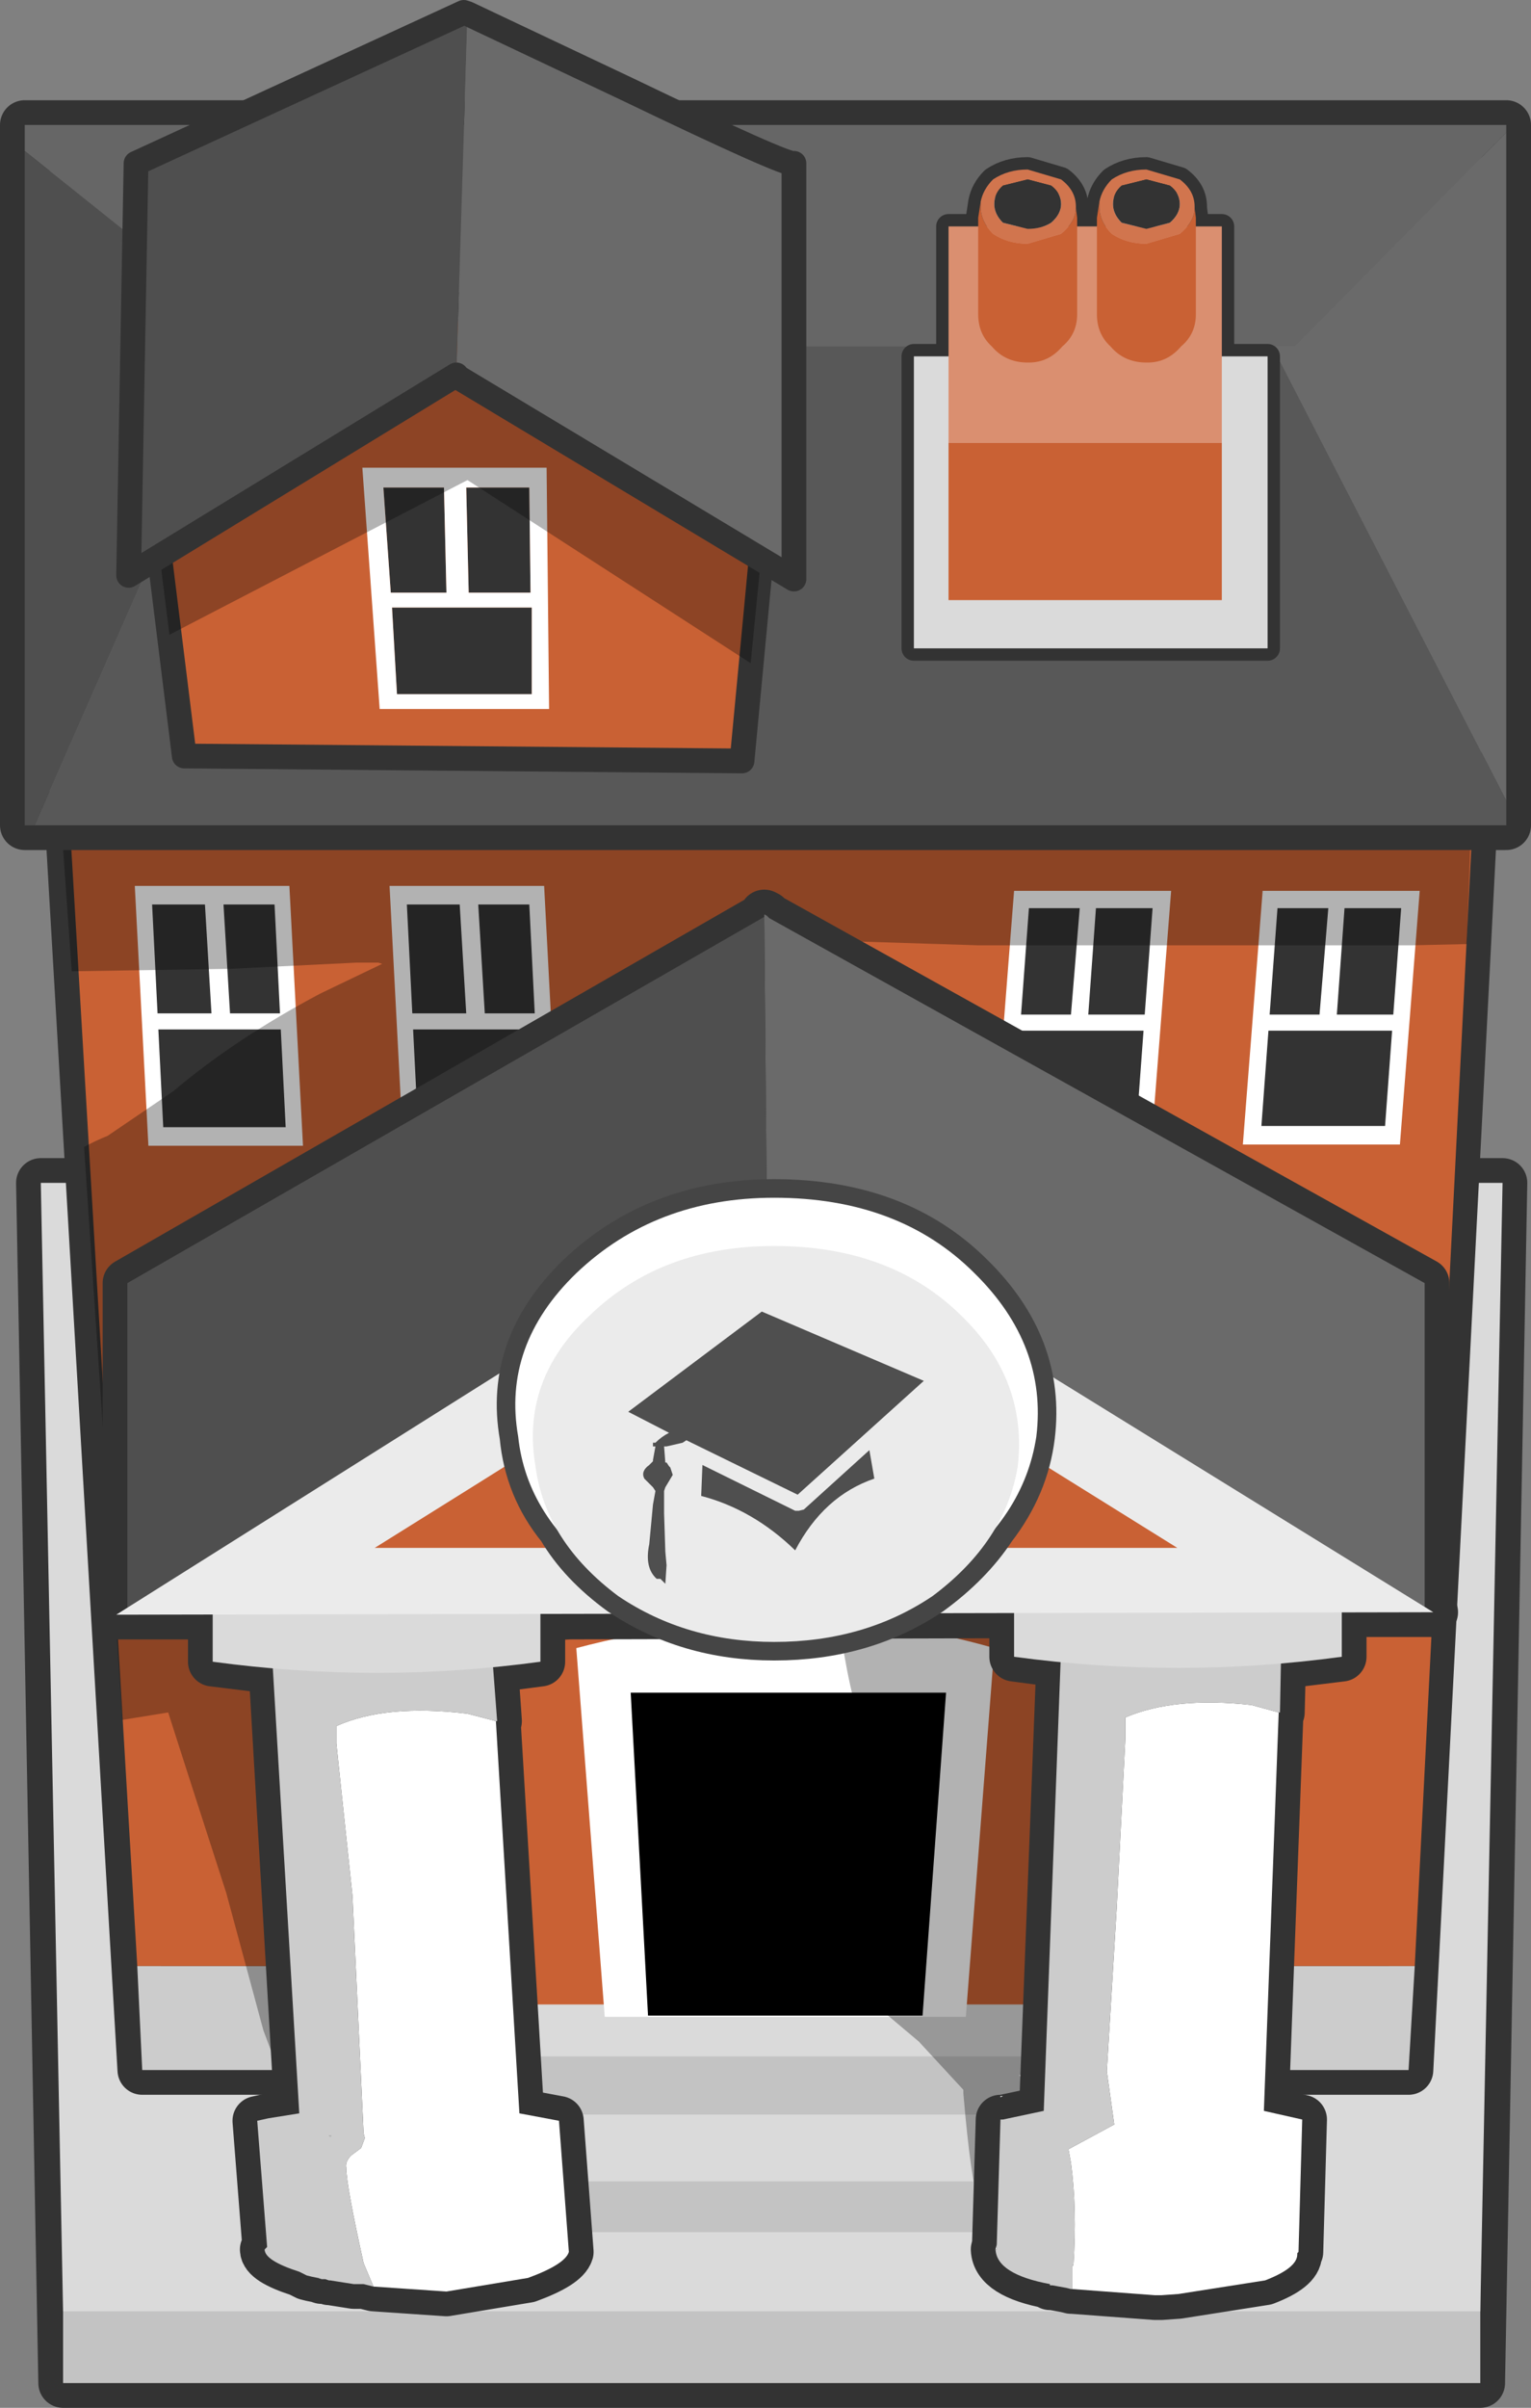 <?xml version="1.0" encoding="UTF-8" standalone="no"?>
<svg xmlns:xlink="http://www.w3.org/1999/xlink" height="97.3px" width="61.9px" xmlns="http://www.w3.org/2000/svg">
  <rect width="100%" height="100%" fill="#808080" stroke="none"/>
  <g transform="matrix(1.0, 0.0, 0.0, 1.0, -0.9, 34.4)">
    <path d="M60.75 61.9 L3.45 61.9 2.55 13.4 61.65 13.4 60.75 61.9" fill="#c3c3c3" fill-rule="evenodd" stroke="none"/>
    <path d="M60.75 61.9 L3.45 61.9 2.55 13.4 61.65 13.4 60.75 61.9 Z" fill="none" stroke="#333333" stroke-linecap="round" stroke-linejoin="round" stroke-width="2.0"/>
    <path d="M3.45 52.8 L60.75 52.8 60.75 61.9 3.45 61.9 3.45 52.8" fill="#c3c3c3" fill-rule="evenodd" stroke="none"/>
    <path d="M61.65 13.4 L60.75 59.0 3.45 59.0 2.55 13.4 61.65 13.4" fill="#dadada" fill-rule="evenodd" stroke="none"/>
    <path d="M60.55 -3.35 L57.85 49.25 6.65 49.25 3.6 -3.2 60.55 -3.35" fill="#000000" fill-rule="evenodd" stroke="none"/>
    <path d="M60.55 -3.35 L57.85 49.25 6.65 49.25 3.6 -3.2 60.55 -3.35 Z" fill="none" stroke="#333333" stroke-linecap="round" stroke-linejoin="round" stroke-width="2.0"/>
    <path d="M6.45 45.05 L3.6 -3.2 60.55 -3.35 58.1 45.05 6.45 45.05" fill="#c96134" fill-rule="evenodd" stroke="none"/>
    <path d="M58.1 45.05 L57.85 49.25 6.65 49.25 6.45 45.05 58.1 45.05" fill="#cccccc" fill-rule="evenodd" stroke="none"/>
    <path d="M49.4 55.8 L17.2 55.8 17.2 46.35 49.4 46.35 49.4 55.8" fill="#c3c3c3" fill-rule="evenodd" stroke="none"/>
    <path d="M49.35 48.7 L17.35 48.7 17.35 45.15 49.35 45.15 49.35 48.7 M17.35 51.05 L49.35 51.05 49.35 53.75 17.35 53.75 17.35 51.05" fill="#dadada" fill-rule="evenodd" stroke="none"/>
    <path d="M13.15 11.9 L6.9 11.9 6.35 1.4 12.6 1.4 13.15 11.9" fill="#ffffff" fill-rule="evenodd" stroke="none"/>
    <path d="M12.45 11.15 L7.5 11.15 7.05 2.15 12.0 2.15 12.45 11.15" fill="#333333" fill-rule="evenodd" stroke="none"/>
    <path d="M6.75 6.55 L9.45 6.55 9.15 1.55 9.9 1.55 10.2 6.55 12.8 6.55 12.8 7.2 6.75 7.2 6.75 6.55" fill="#ffffff" fill-rule="evenodd" stroke="none"/>
    <path d="M57.5 11.85 L51.15 11.85 51.95 1.6 58.3 1.6 57.5 11.85" fill="#ffffff" fill-rule="evenodd" stroke="none"/>
    <path d="M56.9 11.1 L51.9 11.1 52.55 2.3 57.55 2.3 56.9 11.1" fill="#333333" fill-rule="evenodd" stroke="none"/>
    <path d="M54.95 6.6 L57.65 6.6 57.65 7.25 51.6 7.25 51.6 6.6 54.25 6.6 54.65 1.75 55.3 1.75 54.95 6.6" fill="#ffffff" fill-rule="evenodd" stroke="none"/>
    <path d="M17.2 11.9 L16.65 1.4 22.9 1.4 23.45 11.9 17.2 11.9" fill="#ffffff" fill-rule="evenodd" stroke="none"/>
    <path d="M17.8 11.15 L17.35 2.15 22.3 2.15 22.75 11.15 17.8 11.15" fill="#333333" fill-rule="evenodd" stroke="none"/>
    <path d="M19.45 1.55 L20.2 1.55 20.5 6.55 23.1 6.55 23.1 7.2 17.05 7.2 17.05 6.55 19.75 6.55 19.45 1.55" fill="#ffffff" fill-rule="evenodd" stroke="none"/>
    <path d="M48.25 1.6 L47.45 11.85 41.1 11.85 41.9 1.6 48.25 1.6" fill="#ffffff" fill-rule="evenodd" stroke="none"/>
    <path d="M47.5 2.3 L46.85 11.1 41.85 11.1 42.5 2.3 47.5 2.3" fill="#333333" fill-rule="evenodd" stroke="none"/>
    <path d="M45.25 1.75 L44.9 6.6 47.6 6.6 47.6 7.25 41.55 7.25 41.55 6.6 44.2 6.6 44.6 1.75 45.25 1.75" fill="#ffffff" fill-rule="evenodd" stroke="none"/>
    <path d="M48.3 46.6 L18.05 46.6 18.05 28.2 48.3 28.2 48.3 46.6" fill="#c96134" fill-rule="evenodd" stroke="none"/>
    <path d="M25.35 47.1 L24.2 32.2 Q28.55 31.05 32.85 31.05 37.1 31.05 41.1 32.2 L39.95 47.1 25.35 47.1" fill="#ffffff" fill-rule="evenodd" stroke="none"/>
    <path d="M39.15 34.0 L38.2 47.05 27.1 47.05 26.4 34.0 39.15 34.0" fill="#000000" fill-rule="evenodd" stroke="none"/>
    <path d="M60.35 -0.3 L60.2 3.75 58.0 3.8 40.45 3.8 32.55 3.55 31.3 3.35 31.25 3.75 Q31.25 5.35 37.15 7.45 L42.0 9.7 46.15 11.65 46.9 11.55 53.4 15.35 57.75 17.75 Q57.65 19.45 57.8 20.35 L57.6 25.85 52.85 27.2 Q50.2 27.95 50.15 29.25 L50.35 29.95 50.75 30.45 Q49.85 30.9 49.9 32.4 L50.15 35.95 Q49.85 37.9 50.0 41.8 L49.85 47.6 49.65 49.45 42.1 49.45 43.15 50.7 Q43.1 51.5 42.2 51.5 L41.35 51.2 41.5 53.55 41.5 54.35 41.3 54.8 41.4 54.95 41.65 55.4 41.6 55.7 41.2 55.8 Q40.6 55.8 40.5 54.95 L40.5 54.75 Q40.15 53.75 39.85 50.2 L39.85 50.05 38.05 48.1 36.15 46.5 Q34.75 45.25 34.75 44.65 34.75 43.95 35.1 43.8 L34.9 43.5 36.6 43.55 37.0 43.8 37.05 43.3 Q37.05 40.55 36.3 36.5 35.65 35.65 35.15 33.1 L34.6 30.1 Q32.95 29.9 29.9 30.6 27.5 31.0 26.0 31.55 L22.15 32.1 Q20.3 32.3 20.15 33.4 19.75 33.75 19.8 34.25 19.8 35.45 20.8 35.7 20.5 36.1 20.5 36.55 L20.8 37.3 Q21.05 37.7 21.6 37.95 21.05 38.4 21.0 38.75 20.7 40.25 20.75 42.6 L21.4 47.05 21.65 47.95 Q20.9 48.05 20.9 49.05 L20.95 49.45 14.15 49.45 14.35 50.25 Q14.35 51.0 13.5 51.0 12.9 51.0 12.25 49.45 L12.1 49.45 12.0 48.85 11.55 47.65 10.05 42.1 8.55 37.45 7.7 34.8 5.85 35.1 4.3 11.95 Q4.75 11.7 5.25 11.5 L7.9 9.7 Q10.45 7.55 13.85 5.75 L16.35 4.55 16.2 4.5 15.3 4.5 10.2 4.75 3.8 4.85 3.4 -0.8 60.35 -0.3" fill="#000000" fill-opacity="0.302" fill-rule="evenodd" stroke="none"/>
    <path d="M52.7 32.85 L52.65 34.8 52.6 34.8 52.0 50.9 53.55 51.25 53.4 56.6 53.35 56.65 53.35 56.7 Q53.35 57.25 52.05 57.75 L48.55 58.3 47.85 58.35 47.6 58.35 44.25 58.1 44.2 58.1 44.0 58.05 43.45 57.95 43.35 57.95 43.35 57.9 Q41.2 57.5 41.15 56.5 L41.2 56.3 41.35 51.25 41.45 51.25 43.1 50.9 43.8 32.8 41.9 32.55 41.9 30.8 22.75 30.85 22.75 32.75 20.85 33.0 21.0 35.15 20.95 35.15 21.9 51.0 23.5 51.3 23.9 56.6 Q23.75 57.1 22.25 57.65 L18.95 58.2 16.0 58.0 15.6 57.9 15.2 57.9 14.25 57.75 14.2 57.75 14.05 57.7 13.9 57.7 13.75 57.65 13.5 57.6 13.3 57.55 13.2 57.5 13.1 57.45 13.0 57.4 Q11.6 56.95 11.6 56.5 L11.7 56.4 11.3 51.3 11.75 51.2 13.0 51.0 11.95 33.05 9.5 32.75 9.5 30.85 5.6 30.85 6.05 30.6 6.05 17.45 31.8 2.65 31.8 2.55 31.9 2.6 32.0 2.7 58.5 17.45 58.5 30.55 58.85 30.75 55.15 30.75 55.15 32.55 52.7 32.85 M14.3 51.9 L14.2 51.9 14.25 51.95 14.3 51.9 M41.45 50.3 L41.35 50.35 41.35 50.3 41.45 50.3" fill="#333333" fill-rule="evenodd" stroke="none"/>
    <path d="M52.7 32.85 L55.15 32.55 55.15 30.75 58.85 30.75 58.5 30.55 58.5 17.45 32.0 2.7 31.9 2.6 31.8 2.55 31.8 2.65 6.05 17.45 6.05 30.6 5.6 30.85 9.5 30.85 9.5 32.75 11.95 33.05 13.0 51.0 11.75 51.2 11.3 51.3 11.7 56.4 11.6 56.5 Q11.6 56.95 13.0 57.4 L13.1 57.45 13.2 57.5 13.3 57.55 13.5 57.6 13.75 57.65 13.9 57.7 14.05 57.7 14.2 57.75 14.25 57.75 15.2 57.9 15.6 57.9 16.0 58.0 18.95 58.2 22.25 57.65 Q23.75 57.1 23.9 56.6 L23.5 51.3 21.9 51.0 20.95 35.15 21.0 35.15 20.85 33.0 22.75 32.75 22.75 30.85 41.9 30.8 41.9 32.55 43.8 32.8 43.1 50.9 41.45 51.25 41.35 51.25 41.2 56.3 41.15 56.5 Q41.2 57.5 43.35 57.9 L43.35 57.95 43.45 57.95 44.0 58.05 44.2 58.1 44.25 58.1 47.6 58.35 47.85 58.35 48.55 58.3 52.05 57.75 Q53.35 57.25 53.35 56.7 L53.35 56.65 53.4 56.6 53.55 51.25 52.0 50.9 52.6 34.8 52.65 34.8 52.7 32.85 Z" fill="none" stroke="#333333" stroke-linecap="round" stroke-linejoin="round" stroke-width="2.0"/>
    <path d="M52.6 34.8 L52.0 50.9 53.55 51.25 53.4 56.6 53.35 56.65 53.35 56.7 Q53.35 57.25 52.05 57.75 L48.55 58.3 47.85 58.35 47.6 58.35 44.25 58.1 44.25 57.9 44.25 57.8 44.25 57.5 44.25 57.15 44.3 57.15 Q44.45 54.85 44.2 53.0 L44.1 52.45 45.95 51.45 45.65 49.3 46.05 42.7 46.4 35.85 46.4 35.15 46.4 35.0 Q48.4 34.15 51.5 34.5 L52.6 34.8 M41.15 56.5 L41.2 56.3 41.2 56.5 41.15 56.5 M16.0 58.0 L15.6 57.05 Q14.9 53.9 14.9 53.2 14.85 52.95 15.1 52.7 L15.5 52.4 15.65 52.0 15.6 51.8 15.15 42.2 14.7 37.95 14.5 36.05 14.5 35.35 Q16.5 34.45 19.8 34.85 L20.95 35.15 21.9 51.0 23.5 51.3 23.9 56.6 Q23.75 57.1 22.25 57.65 L18.95 58.2 16.0 58.0 M13.75 57.65 L13.8 57.65 13.9 57.7 13.75 57.65 M41.45 50.3 L41.35 50.35 41.35 50.3 41.45 50.3" fill="#ffffff" fill-rule="evenodd" stroke="none"/>
    <path d="M41.2 56.3 L41.35 51.25 41.45 51.25 43.1 50.9 43.8 32.25 52.7 32.25 52.65 34.8 52.6 34.8 51.5 34.5 Q48.4 34.15 46.4 35.0 L46.4 35.15 46.4 35.85 46.05 42.7 45.65 49.3 45.95 51.45 44.1 52.45 44.2 53.0 Q44.45 54.85 44.3 57.15 L44.25 57.15 44.25 57.5 44.25 57.8 44.25 57.9 44.25 58.1 44.2 58.1 44.0 58.05 43.45 57.95 43.35 57.95 43.35 57.9 Q41.2 57.5 41.15 56.5 L41.2 56.5 41.2 56.3 M20.95 35.15 L19.8 34.85 Q16.5 34.45 14.5 35.35 L14.5 36.05 14.7 37.95 15.15 42.2 15.6 51.8 15.65 52.0 15.5 52.4 15.1 52.7 Q14.85 52.95 14.9 53.2 14.9 53.9 15.6 57.05 L16.0 58.0 15.6 57.9 15.2 57.9 14.25 57.75 14.2 57.75 14.05 57.7 13.9 57.7 13.8 57.65 13.75 57.65 13.5 57.6 13.3 57.55 13.2 57.5 13.1 57.45 13.0 57.4 Q11.6 56.95 11.6 56.5 L11.7 56.4 11.3 51.3 11.75 51.2 13.0 51.0 11.9 32.5 20.8 32.5 21.0 35.15 20.95 35.15 M14.25 51.95 L14.3 51.9 14.2 51.9 14.25 51.95" fill="#cccccc" fill-rule="evenodd" stroke="none"/>
    <path d="M55.15 32.55 Q48.55 33.45 41.9 32.55 L41.9 30.25 55.15 30.25 55.15 32.55 M22.75 32.75 Q16.15 33.65 9.5 32.75 L9.5 30.45 22.75 30.45 22.75 32.75" fill="#dadada" fill-rule="evenodd" stroke="none"/>
    <path d="M31.8 2.65 L31.8 2.55 31.9 2.6 32.0 2.7 58.5 17.45 58.5 30.7 58.4 30.6 32.0 14.25 31.9 14.15 31.8 2.65" fill="#6a6a6a" fill-rule="evenodd" stroke="none"/>
    <path d="M31.8 2.65 L31.9 14.15 32.0 14.25 6.05 30.7 6.05 17.45 31.8 2.65" fill="#4f4f4f" fill-rule="evenodd" stroke="none"/>
    <path d="M5.6 30.85 L32.05 14.2 58.85 30.75 5.6 30.85" fill="#ebebeb" fill-rule="evenodd" stroke="none"/>
    <path d="M16.05 28.15 Q24.15 23.1 32.2 18.0 L48.5 28.15 16.05 28.15" fill="#c96134" fill-rule="evenodd" stroke="none"/>
    <path d="M41.2 27.45 Q40.25 28.9 38.6 30.1 35.85 31.95 32.2 31.95 28.65 31.95 25.9 30.1 24.25 28.9 23.4 27.45 22.05 25.8 21.85 23.65 21.2 19.95 24.2 17.05 27.4 14.0 32.2 14.0 37.25 14.0 40.3 17.05 43.25 19.95 42.8 23.65 42.55 25.7 41.2 27.45 Z" fill="none" stroke="#454545" stroke-linecap="round" stroke-linejoin="round" stroke-width="1.5"/>
    <path d="M32.2 31.35 Q28.35 31.35 25.4 29.25 22.2 26.95 21.85 23.65 21.2 19.95 24.2 17.05 27.4 14.0 32.2 14.0 37.25 14.0 40.3 17.05 43.25 19.95 42.8 23.65 42.3 26.95 39.1 29.25 36.15 31.35 32.2 31.35" fill="#ffffff" fill-rule="evenodd" stroke="none"/>
    <path d="M32.2 31.95 Q28.65 31.95 25.9 30.1 22.95 27.9 22.55 24.85 21.95 21.35 24.75 18.75 27.65 15.95 32.2 15.95 36.9 15.95 39.75 18.75 42.45 21.35 42.05 24.85 41.55 27.9 38.6 30.1 35.85 31.95 32.2 31.95" fill="#ebebeb" fill-rule="evenodd" stroke="none"/>
    <path d="M27.4 23.9 L25.65 23.0 25.55 22.85 25.45 22.65 25.6 22.45 31.45 18.0 31.65 17.95 31.8 18.0 38.9 21.05 39.1 21.2 39.1 21.4 39.05 21.55 36.05 24.2 33.4 26.6 33.2 26.65 33.05 26.65 29.3 24.8 27.85 24.05 28.5 23.9 28.65 23.8 33.15 26.0 38.25 21.4 31.7 18.6 26.3 22.65 27.95 23.5 Q27.65 23.65 27.4 23.9" fill="#ebebeb" fill-rule="evenodd" stroke="none"/>
    <path d="M27.4 23.9 Q27.65 23.65 27.95 23.5 L26.3 22.65 31.7 18.6 38.25 21.4 33.15 26.0 28.65 23.8 28.5 23.9 27.85 24.05 27.75 24.05 27.8 24.7 27.85 24.7 27.95 24.85 28.0 24.9 28.1 25.2 27.8 25.7 27.75 25.85 27.75 26.75 27.8 28.3 27.85 28.85 27.8 29.6 27.6 29.4 27.45 29.4 Q26.95 28.95 27.15 28.0 L27.3 26.4 27.4 25.85 27.3 25.7 26.95 25.35 Q26.8 25.05 27.15 24.8 L27.3 24.65 27.3 24.6 27.4 24.05 27.3 24.05 27.3 23.9 27.4 23.9 M29.3 24.8 L33.05 26.65 33.2 26.65 33.4 26.6 36.05 24.2 36.25 25.35 Q34.2 26.05 33.05 28.25 31.35 26.6 29.25 26.05 L29.3 24.8" fill="#4f4f4f" fill-rule="evenodd" stroke="none"/>
    <path d="M1.9 -1.05 L1.9 -29.35 61.8 -29.35 61.8 -1.05 1.9 -1.05" fill="#666666" fill-rule="evenodd" stroke="none"/>
    <path d="M1.9 -1.05 L61.8 -1.05 61.8 -29.35 1.9 -29.35 1.9 -1.05 Z" fill="none" stroke="#333333" stroke-linecap="round" stroke-linejoin="round" stroke-width="2.0"/>
    <path d="M1.9 -28.3 L1.9 -29.35 61.8 -29.35 61.8 -29.05 53.25 -20.4 52.25 -20.4 10.8 -20.4 11.1 -20.95 1.9 -28.3" fill="#666666" fill-rule="evenodd" stroke="none"/>
    <path d="M2.3 -1.05 L1.9 -1.05 1.9 -28.3 11.1 -20.95 10.8 -20.4 2.3 -1.05" fill="#4f4f4f" fill-rule="evenodd" stroke="none"/>
    <path d="M61.8 -2.05 L61.8 -1.05 2.3 -1.05 10.8 -20.4 52.25 -20.4 52.65 -19.8 61.8 -2.05" fill="#585858" fill-rule="evenodd" stroke="none"/>
    <path d="M61.8 -29.05 L61.8 -2.05 52.65 -19.8 52.25 -20.4 53.25 -20.4 61.8 -29.05" fill="#6a6a6a" fill-rule="evenodd" stroke="none"/>
    <path d="M40.45 -25.6 L40.55 -26.25 Q40.65 -26.75 41.05 -27.15 41.65 -27.55 42.45 -27.55 L43.8 -27.15 Q44.4 -26.7 44.4 -26.05 L44.4 -26.0 44.45 -25.6 44.45 -25.25 45.25 -25.25 45.25 -25.6 45.35 -26.25 Q45.45 -26.75 45.85 -27.15 46.45 -27.55 47.25 -27.55 L48.6 -27.15 Q49.2 -26.7 49.2 -26.05 L49.2 -26.0 49.25 -25.6 49.25 -25.25 50.3 -25.25 50.3 -20.0 52.15 -20.0 52.15 -8.2 37.85 -8.2 37.85 -20.0 39.25 -20.0 39.25 -25.25 40.45 -25.25 40.45 -25.6" fill="#dadada" fill-rule="evenodd" stroke="none"/>
    <path d="M40.45 -25.6 L40.55 -26.25 Q40.65 -26.75 41.05 -27.15 41.65 -27.55 42.45 -27.55 L43.8 -27.15 Q44.4 -26.7 44.4 -26.05 L44.4 -26.0 44.45 -25.6 44.45 -25.25 45.25 -25.25 45.25 -25.6 45.35 -26.25 Q45.45 -26.75 45.85 -27.15 46.45 -27.55 47.25 -27.55 L48.6 -27.15 Q49.2 -26.7 49.2 -26.05 L49.2 -26.0 49.25 -25.6 49.25 -25.25 50.3 -25.25 50.3 -20.0 52.15 -20.0 52.15 -8.2 37.85 -8.2 37.85 -20.0 39.25 -20.0 39.25 -25.25 40.45 -25.25 40.45 -25.6 Z" fill="none" stroke="#333333" stroke-linecap="round" stroke-linejoin="round" stroke-width="1.0"/>
    <path d="M37.85 -20.0 L52.15 -20.0 52.15 -8.2 37.85 -8.2 37.85 -20.0" fill="#dadada" fill-rule="evenodd" stroke="none"/>
    <path d="M39.25 -16.5 L39.25 -25.25 50.3 -25.25 50.3 -16.5 39.25 -16.5" fill="#da8f70" fill-rule="evenodd" stroke="none"/>
    <path d="M50.3 -16.5 L50.3 -10.15 39.25 -10.15 39.25 -16.5 50.3 -16.5" fill="#c96134" fill-rule="evenodd" stroke="none"/>
    <path d="M45.35 -26.25 L45.35 -26.05 Q45.35 -25.45 45.85 -24.95 46.45 -24.55 47.25 -24.55 L48.6 -24.95 Q49.2 -25.45 49.2 -26.0 L49.25 -25.6 49.25 -21.7 Q49.25 -20.9 48.65 -20.4 48.1 -19.75 47.3 -19.75 L47.25 -19.75 Q46.35 -19.75 45.8 -20.4 45.25 -20.9 45.25 -21.7 L45.25 -25.6 45.35 -26.25" fill="#c96134" fill-rule="evenodd" stroke="none"/>
    <path d="M49.2 -26.0 Q49.2 -25.45 48.6 -24.95 L47.25 -24.55 Q46.45 -24.55 45.85 -24.95 45.35 -25.45 45.35 -26.05 L45.35 -26.25 Q45.45 -26.75 45.85 -27.15 46.45 -27.55 47.25 -27.55 L48.6 -27.15 Q49.2 -26.7 49.2 -26.05 L49.2 -26.0 M46.25 -25.4 L47.25 -25.15 48.2 -25.4 Q48.6 -25.75 48.6 -26.15 48.6 -26.6 48.2 -26.9 L47.25 -27.15 46.25 -26.9 Q45.9 -26.6 45.9 -26.15 45.9 -25.75 46.25 -25.4" fill="#d1754e" fill-rule="evenodd" stroke="none"/>
    <path d="M46.25 -25.4 Q45.9 -25.75 45.9 -26.15 45.9 -26.6 46.25 -26.9 L47.25 -27.15 48.2 -26.9 Q48.6 -26.6 48.6 -26.15 48.6 -25.75 48.2 -25.4 L47.25 -25.15 46.25 -25.4" fill="#333333" fill-rule="evenodd" stroke="none"/>
    <path d="M44.4 -26.0 L44.45 -25.6 44.45 -21.7 Q44.45 -20.9 43.85 -20.4 43.3 -19.75 42.5 -19.75 L42.45 -19.75 Q41.55 -19.75 41.0 -20.4 40.45 -20.9 40.45 -21.7 L40.45 -25.6 40.55 -26.25 40.55 -26.05 Q40.55 -25.45 41.05 -24.95 41.65 -24.55 42.45 -24.55 L43.8 -24.95 Q44.4 -25.45 44.4 -26.0" fill="#c96134" fill-rule="evenodd" stroke="none"/>
    <path d="M40.55 -26.25 Q40.65 -26.75 41.05 -27.15 41.65 -27.55 42.45 -27.55 L43.8 -27.15 Q44.4 -26.7 44.4 -26.05 L44.4 -26.0 Q44.4 -25.45 43.8 -24.95 L42.45 -24.55 Q41.65 -24.55 41.05 -24.95 40.55 -25.45 40.55 -26.05 L40.55 -26.25 M41.45 -25.4 L42.45 -25.15 Q43.0 -25.15 43.4 -25.4 43.8 -25.75 43.8 -26.15 43.8 -26.6 43.4 -26.9 L42.45 -27.15 41.45 -26.9 Q41.1 -26.6 41.1 -26.15 41.1 -25.75 41.45 -25.4" fill="#d1754e" fill-rule="evenodd" stroke="none"/>
    <path d="M41.45 -25.4 Q41.1 -25.75 41.1 -26.15 41.1 -26.6 41.45 -26.9 L42.45 -27.15 43.4 -26.9 Q43.8 -26.6 43.8 -26.15 43.8 -25.75 43.4 -25.4 43.0 -25.15 42.45 -25.15 L41.45 -25.4" fill="#333333" fill-rule="evenodd" stroke="none"/>
    <path d="M31.85 -13.7 L30.9 -3.65 8.35 -3.85 7.0 -14.75 19.55 -22.1 31.85 -13.7" fill="#c96134" fill-rule="evenodd" stroke="none"/>
    <path d="M31.85 -13.7 L30.9 -3.65 8.35 -3.85 7.0 -14.75 19.55 -22.1 31.85 -13.7 Z" fill="none" stroke="#333333" stroke-linecap="round" stroke-linejoin="round" stroke-width="1.0"/>
    <path d="M16.95 -6.35 L16.75 -9.85 22.4 -9.85 22.4 -6.35 16.95 -6.35 M18.95 -10.45 L16.7 -10.45 16.4 -14.7 18.85 -14.7 18.95 -10.45 M19.85 -10.45 L19.75 -14.7 22.3 -14.7 22.35 -10.45 19.85 -10.45" fill="#333333" fill-rule="evenodd" stroke="none"/>
    <path d="M16.95 -6.35 L22.4 -6.35 22.4 -9.85 16.75 -9.85 16.95 -6.35 M18.95 -10.45 L18.85 -14.7 16.4 -14.7 16.7 -10.45 18.95 -10.45 M19.85 -10.45 L22.35 -10.45 22.3 -14.7 19.75 -14.7 19.85 -10.45 M16.25 -5.75 L15.55 -15.5 23.0 -15.5 23.1 -5.75 16.25 -5.75" fill="#ffffff" fill-rule="evenodd" stroke="none"/>
    <path d="M7.0 -14.75 L19.55 -22.1 31.85 -13.7 31.25 -7.6 19.8 -15.0 7.75 -8.75 7.0 -14.75" fill="#000000" fill-opacity="0.298" fill-rule="evenodd" stroke="none"/>
    <path d="M19.8 -33.85 L26.25 -30.8 Q32.8 -27.65 33.0 -27.8 L33.0 -11.0 19.35 -19.2 19.35 -19.25 19.8 -33.85" fill="#6a6a6a" fill-rule="evenodd" stroke="none"/>
    <path d="M19.35 -19.25 L6.1 -11.15 6.4 -27.8 19.65 -33.9 19.8 -33.85 19.35 -19.25" fill="#4f4f4f" fill-rule="evenodd" stroke="none"/>
    <path d="M19.8 -33.85 L26.25 -30.8 Q32.8 -27.65 33.0 -27.8 L33.0 -11.0 19.35 -19.2 19.35 -19.25 6.1 -11.15 6.4 -27.8 19.65 -33.9 19.8 -33.85 Z" fill="none" stroke="#333333" stroke-linecap="round" stroke-linejoin="round" stroke-width="1.0"/>
  </g>
</svg>

